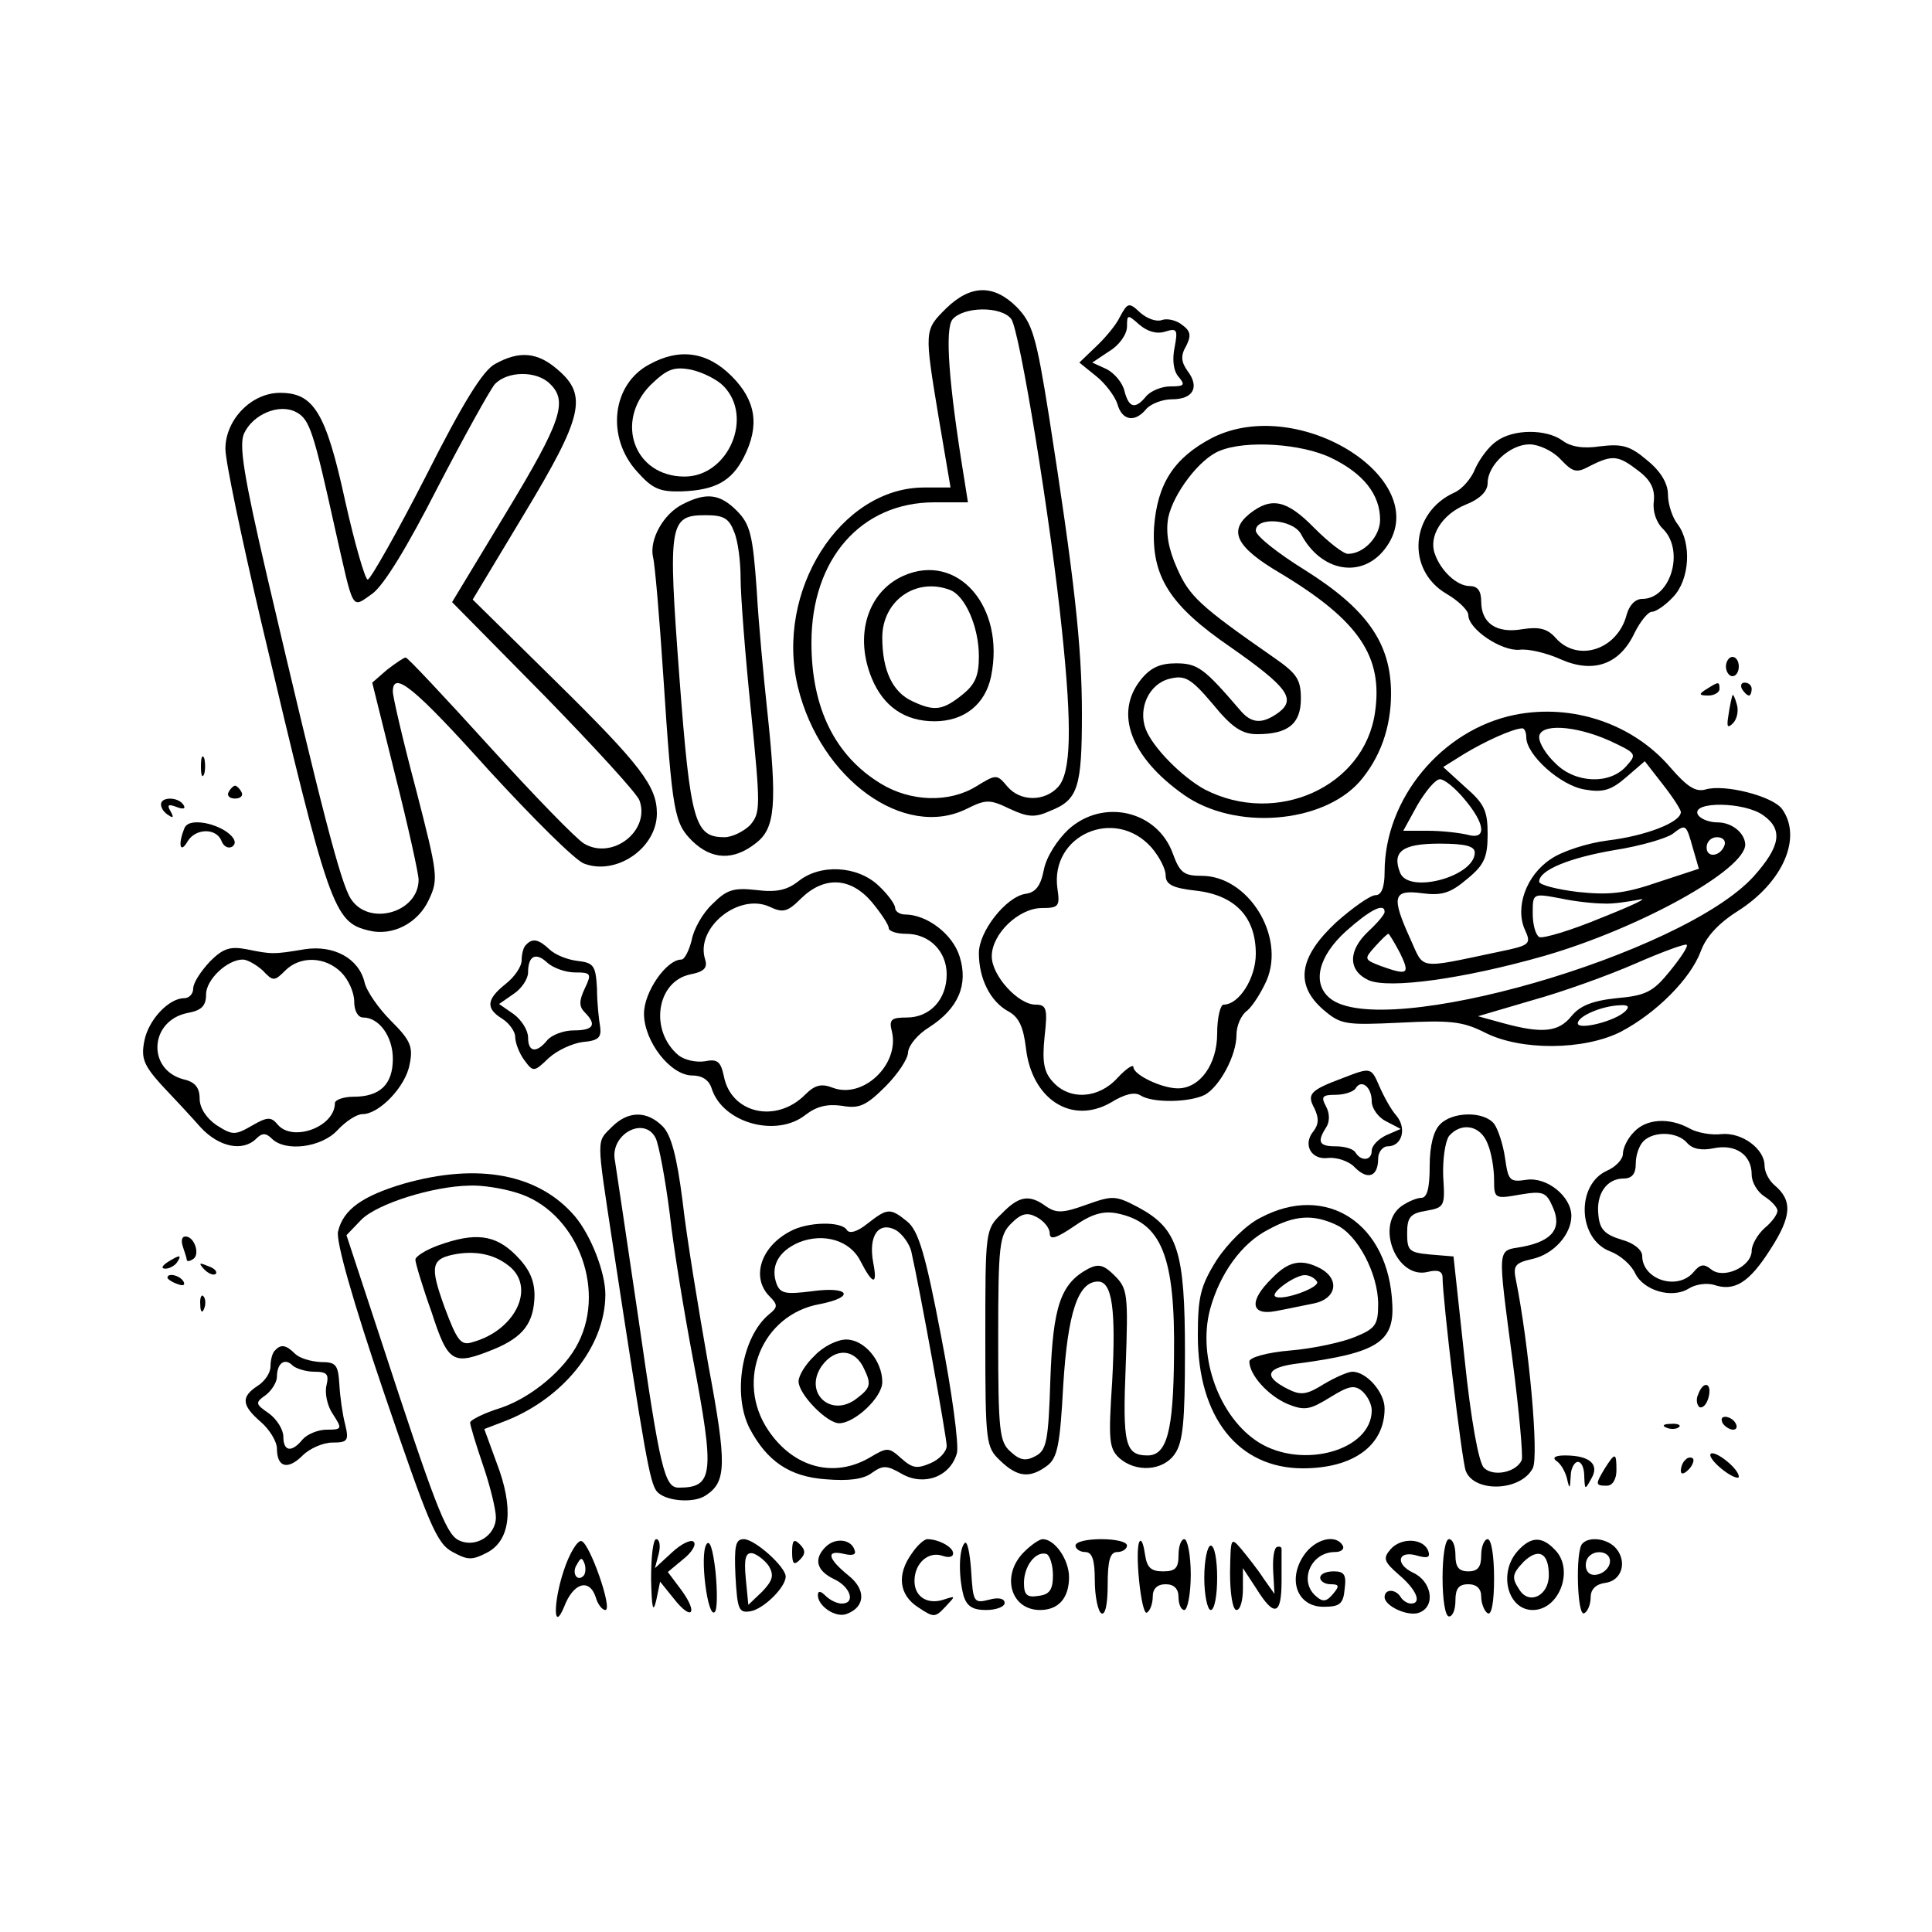 <?xml version="1.0" standalone="no"?>
<!DOCTYPE svg PUBLIC "-//W3C//DTD SVG 20010904//EN"
 "http://www.w3.org/TR/2001/REC-SVG-20010904/DTD/svg10.dtd">
<svg version="1.0" xmlns="http://www.w3.org/2000/svg"
 width="300pt" height="300pt" viewBox="0 0 300 300"
 preserveAspectRatio="xMidYMid meet">
<g transform="translate(0,300) scale(0.1,-0.1)"
fill="#000000" stroke="none">
<path d="M1469 2521 c-34 -34 -34 -33 -11 -172 l18 -106 -41 0 c-130 0 -232
-161 -196 -310 35 -143 165 -237 262 -189 30 15 36 15 67 0 28 -13 39 -14 63
-3 43 17 49 36 49 151 0 105 -12 211 -51 461 -20 126 -26 145 -50 170 -36 36
-72 35 -110 -2z m101 -16 c13 -15 62 -317 79 -484 16 -152 14 -221 -6 -243
-21 -23 -59 -23 -79 1 -16 19 -17 19 -48 0 -42 -26 -102 -24 -148 4 -71 43
-108 117 -108 219 0 130 77 218 191 218 l52 0 -6 38 c-24 147 -30 231 -18 246
17 20 75 21 91 1z"/>
<path d="M1403 2106 c-56 -25 -77 -93 -49 -160 18 -43 51 -66 97 -66 46 0 79
26 88 70 22 108 -52 193 -136 156z m72 -22 c24 -9 45 -58 45 -103 0 -31 -6
-44 -26 -60 -30 -24 -43 -26 -77 -10 -31 14 -47 48 -47 99 0 57 52 94 105 74z"/>
<path d="M1739 2508 c-6 -13 -24 -34 -38 -47 l-25 -24 26 -21 c14 -11 29 -31
33 -43 7 -26 27 -30 45 -8 7 8 25 15 40 15 33 0 43 19 24 44 -10 14 -11 24 -2
39 8 16 7 23 -7 33 -9 7 -23 10 -31 7 -8 -3 -23 2 -34 12 -17 16 -19 15 -31
-7z m70 -23 c19 6 20 3 15 -24 -4 -19 -2 -37 6 -46 11 -13 9 -15 -13 -15 -13
0 -30 -7 -37 -15 -17 -21 -27 -19 -34 8 -3 13 -16 28 -28 34 l-22 10 27 18
c15 9 27 26 27 38 0 19 1 19 19 3 13 -11 27 -15 40 -11z"/>
<path d="M769 2435 c-19 -10 -50 -60 -108 -175 -45 -88 -86 -160 -90 -160 -4
0 -20 55 -35 122 -30 138 -49 168 -101 168 -45 0 -85 -42 -85 -87 0 -19 25
-138 55 -266 106 -449 113 -469 168 -482 36 -9 76 11 93 48 15 32 14 39 -20
171 -20 75 -36 144 -36 152 0 34 34 6 149 -122 68 -74 134 -140 148 -145 50
-19 113 24 113 78 0 42 -25 75 -157 205 l-129 127 80 133 c91 151 99 184 52
224 -31 27 -59 30 -97 9z m85 -31 c28 -27 18 -58 -68 -200 l-84 -139 143 -145
c78 -80 145 -153 148 -163 17 -47 -42 -93 -86 -67 -12 7 -78 75 -147 151 -69
76 -127 138 -130 138 -3 0 -16 -9 -29 -19 l-23 -20 36 -145 c20 -79 36 -152
36 -161 0 -51 -77 -73 -105 -30 -16 24 -46 141 -130 500 -37 159 -44 205 -36
223 14 30 55 47 81 33 21 -11 27 -31 60 -180 30 -132 25 -125 58 -102 18 13
54 72 101 164 41 79 81 151 89 161 19 21 65 22 86 1z"/>
<path d="M1008 2434 c-58 -31 -67 -113 -19 -166 24 -27 35 -32 70 -31 52 2 77
16 96 53 25 49 19 88 -19 126 -38 38 -81 44 -128 18z m115 -33 c48 -48 8 -141
-60 -141 -78 0 -109 85 -53 142 26 25 36 29 63 24 18 -4 40 -15 50 -25z"/>
<path d="M1882 2320 c-59 -31 -85 -71 -90 -139 -4 -76 24 -121 119 -186 87
-61 102 -80 75 -101 -26 -19 -43 -18 -61 4 -55 64 -65 72 -99 72 -25 0 -40 -7
-55 -26 -41 -52 -15 -120 67 -178 79 -56 215 -45 273 20 32 37 49 84 49 137 0
78 -37 131 -134 192 -42 26 -76 53 -76 61 0 22 57 18 70 -5 31 -59 94 -70 130
-24 82 105 -132 242 -268 173z m185 -31 c50 -24 76 -57 76 -96 0 -26 -25 -53
-50 -53 -7 0 -30 18 -52 40 -43 44 -67 49 -101 22 -33 -27 -20 -52 48 -92 123
-74 160 -130 147 -217 -17 -115 -153 -176 -264 -119 -35 19 -81 65 -92 94 -12
32 5 70 37 78 24 6 33 1 67 -39 30 -37 46 -47 69 -47 48 0 68 16 68 55 0 30
-6 39 -42 64 -115 80 -131 95 -150 138 -14 31 -18 56 -14 79 8 38 49 92 80
104 41 17 128 11 173 -11z"/>
<path d="M2324 2315 c-12 -8 -26 -27 -33 -42 -6 -16 -21 -33 -33 -38 -68 -31
-75 -120 -12 -157 19 -11 34 -26 34 -33 0 -22 51 -56 79 -54 14 2 43 -5 65
-15 50 -22 91 -8 114 41 9 18 21 33 27 33 6 0 21 10 33 23 26 27 29 84 7 113
-8 10 -15 31 -15 46 0 17 -11 36 -32 53 -27 23 -39 26 -73 22 -26 -4 -46 -1
-59 9 -25 18 -76 18 -102 -1z m99 -28 c20 -21 25 -22 47 -10 34 17 43 16 74
-8 20 -15 26 -29 24 -48 -2 -15 4 -33 15 -43 33 -34 11 -108 -33 -108 -11 0
-20 -10 -24 -24 -14 -55 -76 -75 -110 -37 -13 15 -26 18 -52 14 -40 -7 -64 9
-64 43 0 17 -6 24 -18 24 -20 0 -45 24 -54 50 -10 27 11 61 47 76 23 9 35 21
35 34 0 28 35 60 65 60 14 0 36 -10 48 -23z"/>
<path d="M1060 2217 c-30 -15 -52 -55 -46 -82 3 -11 10 -94 16 -185 14 -213
17 -228 45 -256 30 -29 64 -31 99 -3 30 23 33 60 17 209 -5 47 -13 130 -16
184 -6 85 -10 102 -31 123 -26 26 -47 29 -84 10z m80 -43 c6 -14 10 -46 10
-72 0 -26 7 -118 16 -205 15 -150 15 -159 -1 -178 -10 -10 -28 -19 -40 -19
-46 0 -53 22 -70 248 -18 240 -16 252 41 252 28 0 36 -5 44 -26z"/>
<path d="M2680 1965 c0 -8 5 -15 10 -15 6 0 10 7 10 15 0 8 -4 15 -10 15 -5 0
-10 -7 -10 -15z"/>
<path d="M2650 1930 c-13 -8 -12 -10 3 -10 9 0 17 5 17 10 0 12 -1 12 -20 0z"/>
<path d="M2705 1930 c3 -5 8 -10 11 -10 2 0 4 5 4 10 0 6 -5 10 -11 10 -5 0
-7 -4 -4 -10z"/>
<path d="M2690 1920 c-1 -3 -4 -16 -6 -30 -3 -18 -2 -22 7 -13 6 6 9 19 6 29
-3 11 -6 17 -7 14z"/>
<path d="M2352 1890 c-113 -23 -202 -130 -202 -244 0 -24 -5 -36 -14 -36 -8 0
-35 -19 -61 -42 -58 -54 -65 -97 -20 -136 27 -23 34 -24 119 -20 78 4 97 2
131 -15 56 -29 155 -28 212 1 55 29 108 82 124 125 8 22 27 43 57 62 71 45
101 115 69 159 -15 20 -90 39 -119 30 -15 -4 -28 4 -54 34 -58 68 -152 100
-242 82z m18 -35 c0 -27 53 -75 91 -81 28 -5 41 -1 64 19 l29 25 28 -36 c15
-19 28 -39 28 -43 0 -16 -55 -37 -113 -44 -32 -4 -72 -17 -89 -29 -38 -25 -56
-75 -40 -110 10 -22 8 -24 -41 -34 -128 -27 -115 -28 -137 20 -30 66 -27 77
18 71 31 -4 44 0 70 22 27 22 32 34 32 70 0 36 -5 47 -35 73 l-34 31 32 20
c33 20 75 39 90 40 4 1 7 -6 7 -14z m129 -5 c43 -20 43 -21 26 -40 -26 -29
-80 -26 -110 5 -14 13 -25 31 -25 40 0 22 55 19 109 -5z m-225 -91 c33 -39 35
-64 4 -55 -13 3 -40 6 -61 6 l-38 0 22 40 c13 22 28 40 35 40 7 0 24 -14 38
-31z m464 -25 c31 -22 27 -48 -15 -95 -110 -121 -577 -256 -658 -189 -28 23
-18 65 25 104 37 33 60 45 60 30 0 -4 -11 -17 -25 -30 -32 -30 -32 -61 0 -76
32 -14 148 2 274 38 148 43 312 134 311 173 -1 18 -21 34 -43 34 -14 0 -28 6
-31 13 -8 20 73 19 102 -2z m-109 -52 l9 -31 -64 -21 c-52 -18 -77 -20 -124
-15 -33 4 -60 11 -60 16 0 18 47 37 117 49 39 6 80 18 90 25 21 16 21 16 32
-23z m49 6 c-6 -18 -28 -21 -28 -4 0 9 7 16 16 16 9 0 14 -5 12 -12z m-388
-12 c0 -37 -103 -65 -116 -31 -13 33 4 45 61 45 41 0 55 -4 55 -14z m200 -79
c14 -1 39 3 55 6 17 4 -10 -9 -58 -28 -48 -20 -92 -33 -97 -30 -6 4 -10 20
-10 37 0 31 0 31 43 23 23 -5 53 -8 67 -8z m-316 -77 c16 -33 12 -35 -30 -20
-26 10 -26 11 -9 30 10 11 19 20 21 20 1 0 9 -13 18 -30z m419 -28 c-26 -32
-37 -38 -83 -42 -38 -4 -57 -12 -70 -28 -20 -25 -46 -27 -105 -11 l-40 11 85
25 c47 13 119 39 160 57 41 18 77 31 79 29 3 -2 -9 -20 -26 -41z m-69 -62
c-16 -16 -74 -30 -74 -19 0 11 37 27 65 28 13 1 16 -2 9 -9z"/>
<path d="M312 1810 c0 -14 2 -19 5 -12 2 6 2 18 0 25 -3 6 -5 1 -5 -13z"/>
<path d="M355 1770 c-3 -5 1 -10 10 -10 9 0 13 5 10 10 -3 6 -8 10 -10 10 -2
0 -7 -4 -10 -10z"/>
<path d="M250 1751 c0 -6 5 -13 12 -17 7 -5 8 -3 3 6 -6 10 -4 12 9 7 10 -4
15 -3 11 3 -8 13 -35 13 -35 1z"/>
<path d="M1659 1712 c-17 -16 -34 -42 -38 -62 -5 -26 -13 -36 -29 -38 -30 -5
-72 -58 -72 -92 0 -40 18 -75 45 -90 17 -9 24 -24 28 -57 9 -80 71 -120 132
-85 21 13 37 17 46 11 19 -12 76 -11 100 1 23 13 49 61 49 93 0 14 7 31 17 38
9 8 22 29 30 47 29 69 -29 162 -101 162 -28 0 -34 5 -45 35 -24 66 -108 86
-162 37z m129 -28 c12 -14 22 -33 22 -43 0 -14 10 -20 47 -24 61 -7 93 -41 93
-98 0 -38 -26 -79 -50 -79 -5 0 -10 -20 -10 -45 0 -48 -27 -85 -61 -85 -25 0
-69 21 -69 33 0 5 -11 -2 -25 -17 -29 -32 -74 -35 -100 -6 -14 15 -17 31 -13
70 5 44 3 50 -14 50 -27 0 -68 45 -68 75 0 35 42 75 78 75 26 0 28 3 24 30
-12 83 89 128 146 64z"/>
<path d="M286 1713 c-10 -25 -6 -39 5 -20 12 21 45 22 53 1 3 -8 10 -12 16 -9
15 9 -10 31 -42 37 -18 3 -29 0 -32 -9z"/>
<path d="M1239 1631 c-17 -13 -33 -17 -65 -13 -36 4 -46 0 -68 -22 -15 -14
-29 -39 -32 -56 -4 -16 -11 -30 -16 -30 -23 0 -58 -50 -58 -84 0 -43 41 -96
75 -96 15 0 26 -7 30 -20 17 -54 101 -77 146 -41 17 13 33 17 56 14 27 -5 38
0 68 30 19 19 35 43 35 53 1 11 15 28 33 39 45 29 61 66 47 110 -11 35 -51 65
-85 65 -8 0 -15 5 -15 10 0 6 -12 22 -26 35 -33 31 -91 34 -125 6z m115 -32
c14 -17 26 -35 26 -40 0 -5 12 -9 27 -9 36 0 63 -27 63 -63 0 -39 -26 -67 -62
-67 -24 0 -28 -3 -23 -22 12 -51 -45 -105 -92 -87 -18 7 -28 4 -43 -11 -45
-45 -115 -29 -126 29 -5 23 -10 27 -30 23 -13 -2 -31 2 -40 9 -46 38 -35 115
18 126 21 4 27 10 23 23 -16 49 52 104 100 82 21 -10 28 -8 49 13 36 35 77 33
110 -6z"/>
<path d="M817 1533 c-4 -3 -7 -14 -7 -24 0 -10 -11 -26 -25 -37 -30 -24 -31
-38 -5 -54 11 -7 20 -20 20 -28 0 -9 6 -25 14 -36 14 -19 15 -19 38 3 13 12
37 23 53 25 24 2 29 7 27 23 -2 11 -5 38 -5 60 -2 36 -5 40 -31 43 -16 2 -35
10 -43 18 -16 15 -26 18 -36 7z m76 -43 c25 0 26 -2 15 -25 -9 -19 -9 -28 0
-37 19 -19 14 -28 -17 -28 -16 0 -34 -7 -41 -15 -17 -21 -30 -19 -30 4 0 11
-10 27 -22 36 l-23 16 23 16 c12 8 22 23 22 33 0 26 12 32 30 15 9 -8 28 -15
43 -15z"/>
<path d="M326 1507 c-14 -15 -26 -33 -26 -42 0 -8 -6 -15 -14 -15 -24 0 -56
-34 -62 -67 -5 -26 -1 -37 27 -68 19 -20 46 -49 61 -66 28 -30 65 -38 86 -17
9 9 15 9 24 0 21 -21 77 -14 102 13 13 14 30 25 39 25 26 0 67 43 73 77 6 28
1 38 -29 68 -19 19 -38 46 -41 60 -9 37 -48 58 -93 51 -48 -8 -51 -8 -90 0
-26 5 -37 1 -57 -19z m82 -14 c16 -17 18 -17 35 0 23 23 62 22 87 -3 11 -11
20 -31 20 -45 0 -15 6 -25 14 -25 25 0 46 -30 46 -64 0 -40 -20 -59 -61 -59
-16 0 -29 -5 -29 -10 0 -37 -66 -61 -89 -33 -10 12 -16 12 -40 -2 -26 -15 -30
-15 -55 1 -16 11 -26 27 -26 41 0 17 -7 26 -25 30 -57 15 -53 91 6 103 22 4
29 11 29 29 0 23 33 54 57 54 7 0 21 -8 31 -17z"/>
<path d="M2085 1326 c-51 -19 -56 -25 -44 -47 7 -15 7 -24 -1 -35 -18 -21 -4
-46 23 -42 13 1 32 -5 41 -15 20 -20 36 -14 36 14 0 10 7 19 15 19 22 0 30 28
13 48 -8 9 -19 29 -26 45 -13 30 -13 30 -57 13z m45 -36 c0 -11 10 -25 22 -31
l23 -12 -23 -10 c-12 -6 -22 -16 -22 -24 0 -15 -16 -17 -25 -3 -3 6 -17 10
-31 10 -26 0 -29 7 -15 29 6 9 6 22 0 33 -8 15 -6 18 15 18 14 0 28 5 31 10 9
15 25 2 25 -20z"/>
<path d="M950 1250 c-24 -24 -24 -14 1 -179 51 -334 58 -373 69 -387 13 -15
57 -19 76 -6 32 21 33 47 4 202 -15 85 -34 200 -40 254 -9 71 -18 104 -31 117
-25 25 -54 24 -79 -1z m68 -17 c5 -10 15 -63 22 -118 6 -55 23 -156 36 -225
34 -179 32 -200 -22 -200 -22 0 -29 28 -63 265 -18 121 -34 230 -36 242 -9 41
45 71 63 36z"/>
<path d="M2236 1254 c-10 -10 -16 -33 -16 -65 0 -34 -4 -49 -13 -49 -7 0 -21
-6 -31 -13 -41 -30 -7 -114 41 -102 16 4 23 1 23 -9 0 -32 30 -285 36 -300 13
-34 85 -32 104 4 10 18 -6 193 -26 292 -5 23 -1 27 25 33 33 7 61 38 61 67 0
30 -38 61 -70 56 -26 -4 -28 -1 -33 34 -3 21 -11 45 -17 53 -16 20 -65 19 -84
-1z m74 -30 c6 -14 10 -39 10 -56 0 -29 1 -30 40 -23 36 6 41 4 51 -19 15 -33
0 -53 -47 -62 -40 -7 -39 5 -15 -179 10 -77 16 -145 14 -152 -8 -19 -44 -27
-59 -12 -8 9 -20 74 -30 171 l-17 157 -36 3 c-33 3 -36 6 -36 33 0 25 5 31 30
35 28 5 29 7 26 53 -1 27 3 54 9 63 19 22 49 17 60 -12z"/>
<path d="M2537 1242 c-10 -10 -17 -25 -17 -34 0 -8 -11 -20 -25 -26 -48 -22
-45 -106 5 -125 16 -6 33 -21 39 -34 13 -27 57 -40 83 -24 11 7 28 9 39 6 32
-11 55 3 88 55 33 51 35 76 6 100 -8 7 -15 20 -15 30 0 26 -35 52 -67 49 -15
-2 -38 2 -50 9 -31 17 -67 15 -86 -6z m83 -17 c8 -9 22 -12 41 -8 34 7 59 -10
59 -41 0 -12 9 -27 20 -34 11 -7 20 -17 20 -22 0 -6 -9 -18 -20 -27 -11 -10
-20 -26 -20 -35 0 -25 -44 -45 -63 -29 -11 9 -17 8 -27 -4 -25 -30 -80 -12
-80 25 0 9 -13 20 -32 25 -26 8 -34 16 -36 38 -4 33 13 57 39 57 13 0 19 7 19
23 0 13 5 28 12 35 16 16 53 15 68 -3z"/>
<path d="M627 1162 c-64 -19 -94 -40 -102 -74 -4 -14 23 -109 72 -253 69 -202
81 -232 106 -245 24 -13 30 -13 55 0 35 20 40 69 13 139 l-19 52 26 10 c94 34
162 117 162 199 0 34 -22 91 -47 121 -56 66 -150 84 -266 51z m175 -14 c91
-27 140 -146 96 -233 -21 -42 -73 -85 -120 -101 -26 -8 -48 -19 -48 -23 0 -4
9 -34 20 -66 11 -32 20 -69 20 -81 0 -29 -33 -49 -59 -35 -19 11 -36 55 -121
315 l-52 158 23 24 c25 25 111 52 168 53 18 1 51 -4 73 -11z"/>
<path d="M680 1066 c-19 -7 -35 -17 -35 -22 0 -5 11 -42 25 -81 26 -80 33 -84
97 -58 46 19 62 41 63 83 0 24 -8 42 -29 63 -32 32 -63 36 -121 15z m113 -34
c38 -34 6 -98 -59 -116 -18 -6 -24 1 -44 55 -23 64 -21 75 20 82 33 5 61 -2
83 -21z"/>
<path d="M1555 1115 c-25 -24 -25 -27 -25 -193 0 -163 1 -169 23 -190 27 -26
46 -28 73 -8 16 12 20 32 25 125 7 113 23 161 54 161 22 0 28 -43 22 -155 -6
-91 -5 -104 11 -119 26 -23 68 -20 86 6 13 18 16 51 16 158 0 157 -11 192 -72
225 -36 19 -40 19 -82 4 -36 -13 -46 -13 -62 -2 -26 19 -42 16 -69 -12z m75
-30 c0 -11 10 -8 38 11 27 19 45 24 66 20 70 -14 91 -67 89 -222 -1 -116 -11
-154 -41 -154 -35 0 -39 18 -34 139 4 111 3 120 -17 140 -17 17 -25 19 -41 11
-43 -23 -55 -58 -59 -172 -3 -96 -6 -110 -23 -119 -15 -8 -24 -7 -39 7 -17 15
-19 32 -19 176 0 145 2 160 20 178 16 16 25 18 40 10 11 -6 20 -17 20 -25z"/>
<path d="M1957 1109 c-22 -11 -51 -40 -68 -66 -25 -40 -29 -57 -29 -117 0
-127 63 -206 163 -206 78 0 127 35 127 93 0 25 -28 57 -50 57 -7 0 -27 -9 -44
-19 -27 -17 -36 -18 -56 -8 -40 20 -34 34 17 40 120 16 148 33 145 91 -5 126
-102 190 -205 135z m118 -11 c33 -15 65 -76 65 -123 0 -32 -4 -38 -36 -51 -19
-8 -64 -18 -100 -21 -37 -3 -64 -11 -64 -17 0 -21 29 -53 59 -66 27 -11 35 -9
66 10 29 18 38 20 50 10 8 -7 15 -20 15 -30 0 -62 -107 -92 -175 -50 -61 38
-96 132 -76 207 15 55 49 103 91 124 40 22 69 24 105 7z"/>
<path d="M1975 1015 c-36 -35 -33 -58 5 -51 17 3 44 9 60 12 35 7 41 37 11 54
-30 16 -50 12 -76 -15z m70 -5 c6 -9 -55 -31 -65 -23 -7 6 31 33 46 33 7 0 15
-4 19 -10z"/>
<path d="M1347 1100 c-16 -13 -28 -16 -32 -10 -8 14 -61 13 -88 -2 -46 -24
-61 -72 -32 -101 13 -13 13 -17 -1 -28 -42 -35 -57 -124 -30 -177 27 -51 62
-75 118 -79 36 -3 59 0 72 10 17 12 23 12 47 -2 34 -19 75 -4 85 33 3 14 -8
96 -25 183 -24 126 -35 162 -52 176 -27 22 -31 21 -62 -3z m68 -43 c14 -62 55
-289 55 -302 0 -9 -11 -21 -25 -27 -21 -9 -28 -8 -45 7 -20 18 -22 18 -49 2
-56 -33 -119 -16 -158 42 -52 77 -10 180 80 196 56 11 46 28 -12 20 -40 -5
-49 -4 -55 11 -10 27 2 51 35 65 38 15 79 3 95 -29 19 -37 27 -39 20 -3 -8 42
8 65 35 51 10 -6 21 -21 24 -33z"/>
<path d="M1265 895 c-14 -13 -25 -31 -25 -40 0 -20 44 -65 63 -65 24 0 67 40
67 64 0 33 -28 66 -56 66 -14 0 -36 -11 -49 -25z m77 -21 c11 -23 10 -29 -11
-45 -40 -32 -84 8 -55 50 21 29 52 27 66 -5z"/>
<path d="M284 1064 c3 -9 6 -18 6 -20 0 -3 4 -3 10 1 11 7 2 35 -12 35 -6 0
-7 -7 -4 -16z"/>
<path d="M260 1040 c-9 -6 -10 -10 -3 -10 6 0 15 5 18 10 8 12 4 12 -15 0z"/>
<path d="M317 1029 c7 -7 15 -10 18 -7 3 3 -2 9 -12 12 -14 6 -15 5 -6 -5z"/>
<path d="M260 1016 c0 -2 7 -7 16 -10 8 -3 12 -2 9 4 -6 10 -25 14 -25 6z"/>
<path d="M311 974 c0 -11 3 -14 6 -6 3 7 2 16 -1 19 -3 4 -6 -2 -5 -13z"/>
<path d="M427 903 c-4 -3 -7 -15 -7 -25 0 -10 -9 -23 -20 -30 -26 -17 -25 -30
5 -56 14 -12 25 -31 25 -41 0 -30 17 -34 40 -11 11 11 32 20 46 20 24 0 26 3
20 28 -4 15 -8 43 -9 62 -2 31 -5 35 -29 35 -16 1 -33 6 -40 13 -14 14 -22 15
-31 5z m61 -33 c20 0 23 -4 19 -21 -3 -12 1 -32 10 -45 15 -23 14 -24 -10 -24
-13 0 -30 -7 -37 -15 -17 -21 -30 -19 -30 4 0 11 -10 27 -22 36 -22 15 -22 17
-5 29 9 7 17 20 17 28 0 21 12 30 24 18 5 -5 21 -10 34 -10z"/>
<path d="M2637 835 c-4 -8 -2 -17 2 -20 5 -2 11 4 14 15 6 23 -8 27 -16 5z"/>
<path d="M2675 790 c3 -5 11 -10 16 -10 6 0 7 5 4 10 -3 6 -11 10 -16 10 -6 0
-7 -4 -4 -10z"/>
<path d="M2588 783 c7 -3 16 -2 19 1 4 3 -2 6 -13 5 -11 0 -14 -3 -6 -6z"/>
<path d="M2656 742 c-2 -4 7 -15 20 -25 13 -10 24 -14 24 -10 0 13 -39 43 -44
35z"/>
<path d="M2416 732 c7 -4 14 -16 17 -27 4 -18 5 -18 6 3 0 12 6 22 11 22 6 0
10 -10 10 -22 1 -22 1 -22 11 -4 13 22 -2 36 -41 36 -14 0 -20 -3 -14 -8z"/>
<path d="M2492 720 c-15 -25 -15 -27 3 -27 9 0 15 10 15 24 0 28 -2 28 -18 3z"/>
<path d="M2617 733 c-4 -3 -7 -11 -7 -17 0 -6 5 -5 12 2 6 6 9 14 7 17 -3 3
-9 2 -12 -2z"/>
<path d="M875 560 c-16 -49 -16 -96 1 -55 14 37 39 45 49 15 3 -11 10 -20 15
-20 12 0 -24 103 -37 107 -6 2 -19 -19 -28 -47z m31 -7 c-10 -10 -19 5 -10 18
6 11 8 11 12 0 2 -7 1 -15 -2 -18z"/>
<path d="M1011 548 c1 -45 3 -54 8 -33 l6 29 21 -26 c28 -36 39 -24 12 13
l-21 28 24 20 c13 10 21 23 16 27 -4 4 -19 -3 -34 -17 l-26 -24 6 23 c3 12 1
22 -4 22 -5 0 -8 -28 -8 -62z"/>
<path d="M1097 602 c-11 -16 2 -117 13 -105 4 4 4 33 1 63 -4 35 -9 50 -14 42z"/>
<path d="M1142 553 c3 -52 5 -58 23 -55 20 3 55 37 55 54 0 15 -48 58 -65 58
-13 0 -15 -10 -13 -57z m52 15 c8 -14 6 -22 -10 -39 l-22 -21 -4 41 c-3 32 0
41 11 39 7 -2 19 -11 25 -20z"/>
<path d="M1230 590 c0 -19 3 -21 12 -12 9 9 9 15 0 24 -9 9 -12 7 -12 -12z"/>
<path d="M1282 598 c-19 -19 -14 -37 13 -50 26 -12 34 -38 12 -38 -7 0 -18 5
-25 12 -8 8 -12 8 -12 1 0 -17 28 -36 45 -29 29 11 30 38 2 60 -32 26 -35 40
-6 33 13 -3 19 -1 16 6 -5 17 -30 20 -45 5z"/>
<path d="M1416 588 c-24 -33 -20 -65 10 -84 24 -16 26 -16 42 1 16 17 16 17 0
12 -27 -10 -48 3 -48 28 0 28 22 47 44 39 9 -3 16 -2 16 4 0 10 -23 22 -40 22
-5 0 -16 -10 -24 -22z"/>
<path d="M1498 604 c-9 -9 -10 -50 -2 -81 5 -17 14 -23 35 -23 16 0 29 5 29
11 0 7 -10 9 -24 5 -24 -6 -25 -4 -28 45 -2 28 -6 47 -10 43z"/>
<path d="M1590 590 c-36 -36 -21 -90 25 -90 29 0 45 19 45 51 0 27 -22 59 -41
59 -5 0 -18 -9 -29 -20z m45 -36 c0 -22 -5 -30 -22 -32 -18 -3 -23 1 -23 20 0
26 18 50 35 45 5 -2 10 -17 10 -33z"/>
<path d="M1670 600 c0 -5 7 -10 15 -10 11 0 15 -12 15 -44 0 -25 5 -48 10 -51
6 -4 10 13 10 44 0 39 4 51 15 51 8 0 15 5 15 10 0 6 -18 10 -40 10 -22 0 -40
-4 -40 -10z"/>
<path d="M1770 607 c-9 -9 2 -117 11 -111 5 3 9 14 9 25 0 12 7 19 20 19 13 0
20 -7 20 -20 0 -11 4 -20 9 -20 5 0 10 25 10 55 0 30 -5 55 -10 55 -5 0 -9
-11 -9 -25 0 -20 -5 -25 -24 -25 -19 0 -25 6 -28 26 -2 14 -5 24 -8 21z"/>
<path d="M1910 558 c0 -32 4 -58 10 -58 6 0 10 15 10 33 l0 32 21 -32 c28 -45
39 -41 39 12 0 25 0 47 0 50 0 3 -3 4 -7 3 -5 -2 -7 -19 -6 -38 l2 -35 -17 24
c-9 14 -25 34 -34 45 -17 20 -17 19 -18 -36z"/>
<path d="M2024 584 c-25 -38 -9 -79 31 -79 25 0 31 4 33 28 3 22 -1 27 -17 27
-12 0 -21 -4 -21 -10 0 -5 7 -10 16 -10 14 0 14 -3 4 -15 -10 -12 -16 -13 -26
-4 -28 23 -9 69 29 69 10 0 15 5 12 10 -11 19 -44 10 -61 -16z"/>
<path d="M2159 594 c-12 -14 -10 -19 14 -40 27 -23 35 -44 18 -44 -6 0 -13 5
-16 10 -8 13 -25 13 -25 0 0 -14 37 -31 54 -24 26 10 19 49 -10 62 -29 14 -23
36 8 26 15 -4 19 -2 16 7 -7 21 -43 22 -59 3z"/>
<path d="M2240 550 c0 -33 4 -60 10 -60 6 0 10 11 10 25 0 18 5 25 20 25 13 0
20 -7 20 -19 0 -11 5 -23 10 -26 6 -4 10 17 10 54 0 34 -4 61 -10 61 -5 0 -10
-11 -10 -25 0 -18 -5 -25 -20 -25 -15 0 -20 7 -20 25 0 14 -4 25 -10 25 -6 0
-10 -27 -10 -60z"/>
<path d="M2357 592 c-31 -34 -16 -92 23 -92 42 0 65 64 34 94 -20 21 -37 20
-57 -2z m48 -38 c0 -32 -31 -47 -46 -22 -12 18 -11 24 7 43 23 22 39 14 39
-21z"/>
<path d="M2457 603 c-11 -11 -8 -115 3 -108 6 3 10 15 10 25 0 12 8 20 22 22
26 3 35 32 18 53 -13 16 -42 20 -53 8z m43 -27 c0 -17 -27 -29 -35 -16 -4 6
-3 15 0 20 9 15 35 12 35 -4z"/>
<path d="M1870 550 c0 -27 5 -50 10 -50 6 0 10 23 10 50 0 28 -4 50 -10 50 -5
0 -10 -22 -10 -50z"/>
</g>
</svg>
